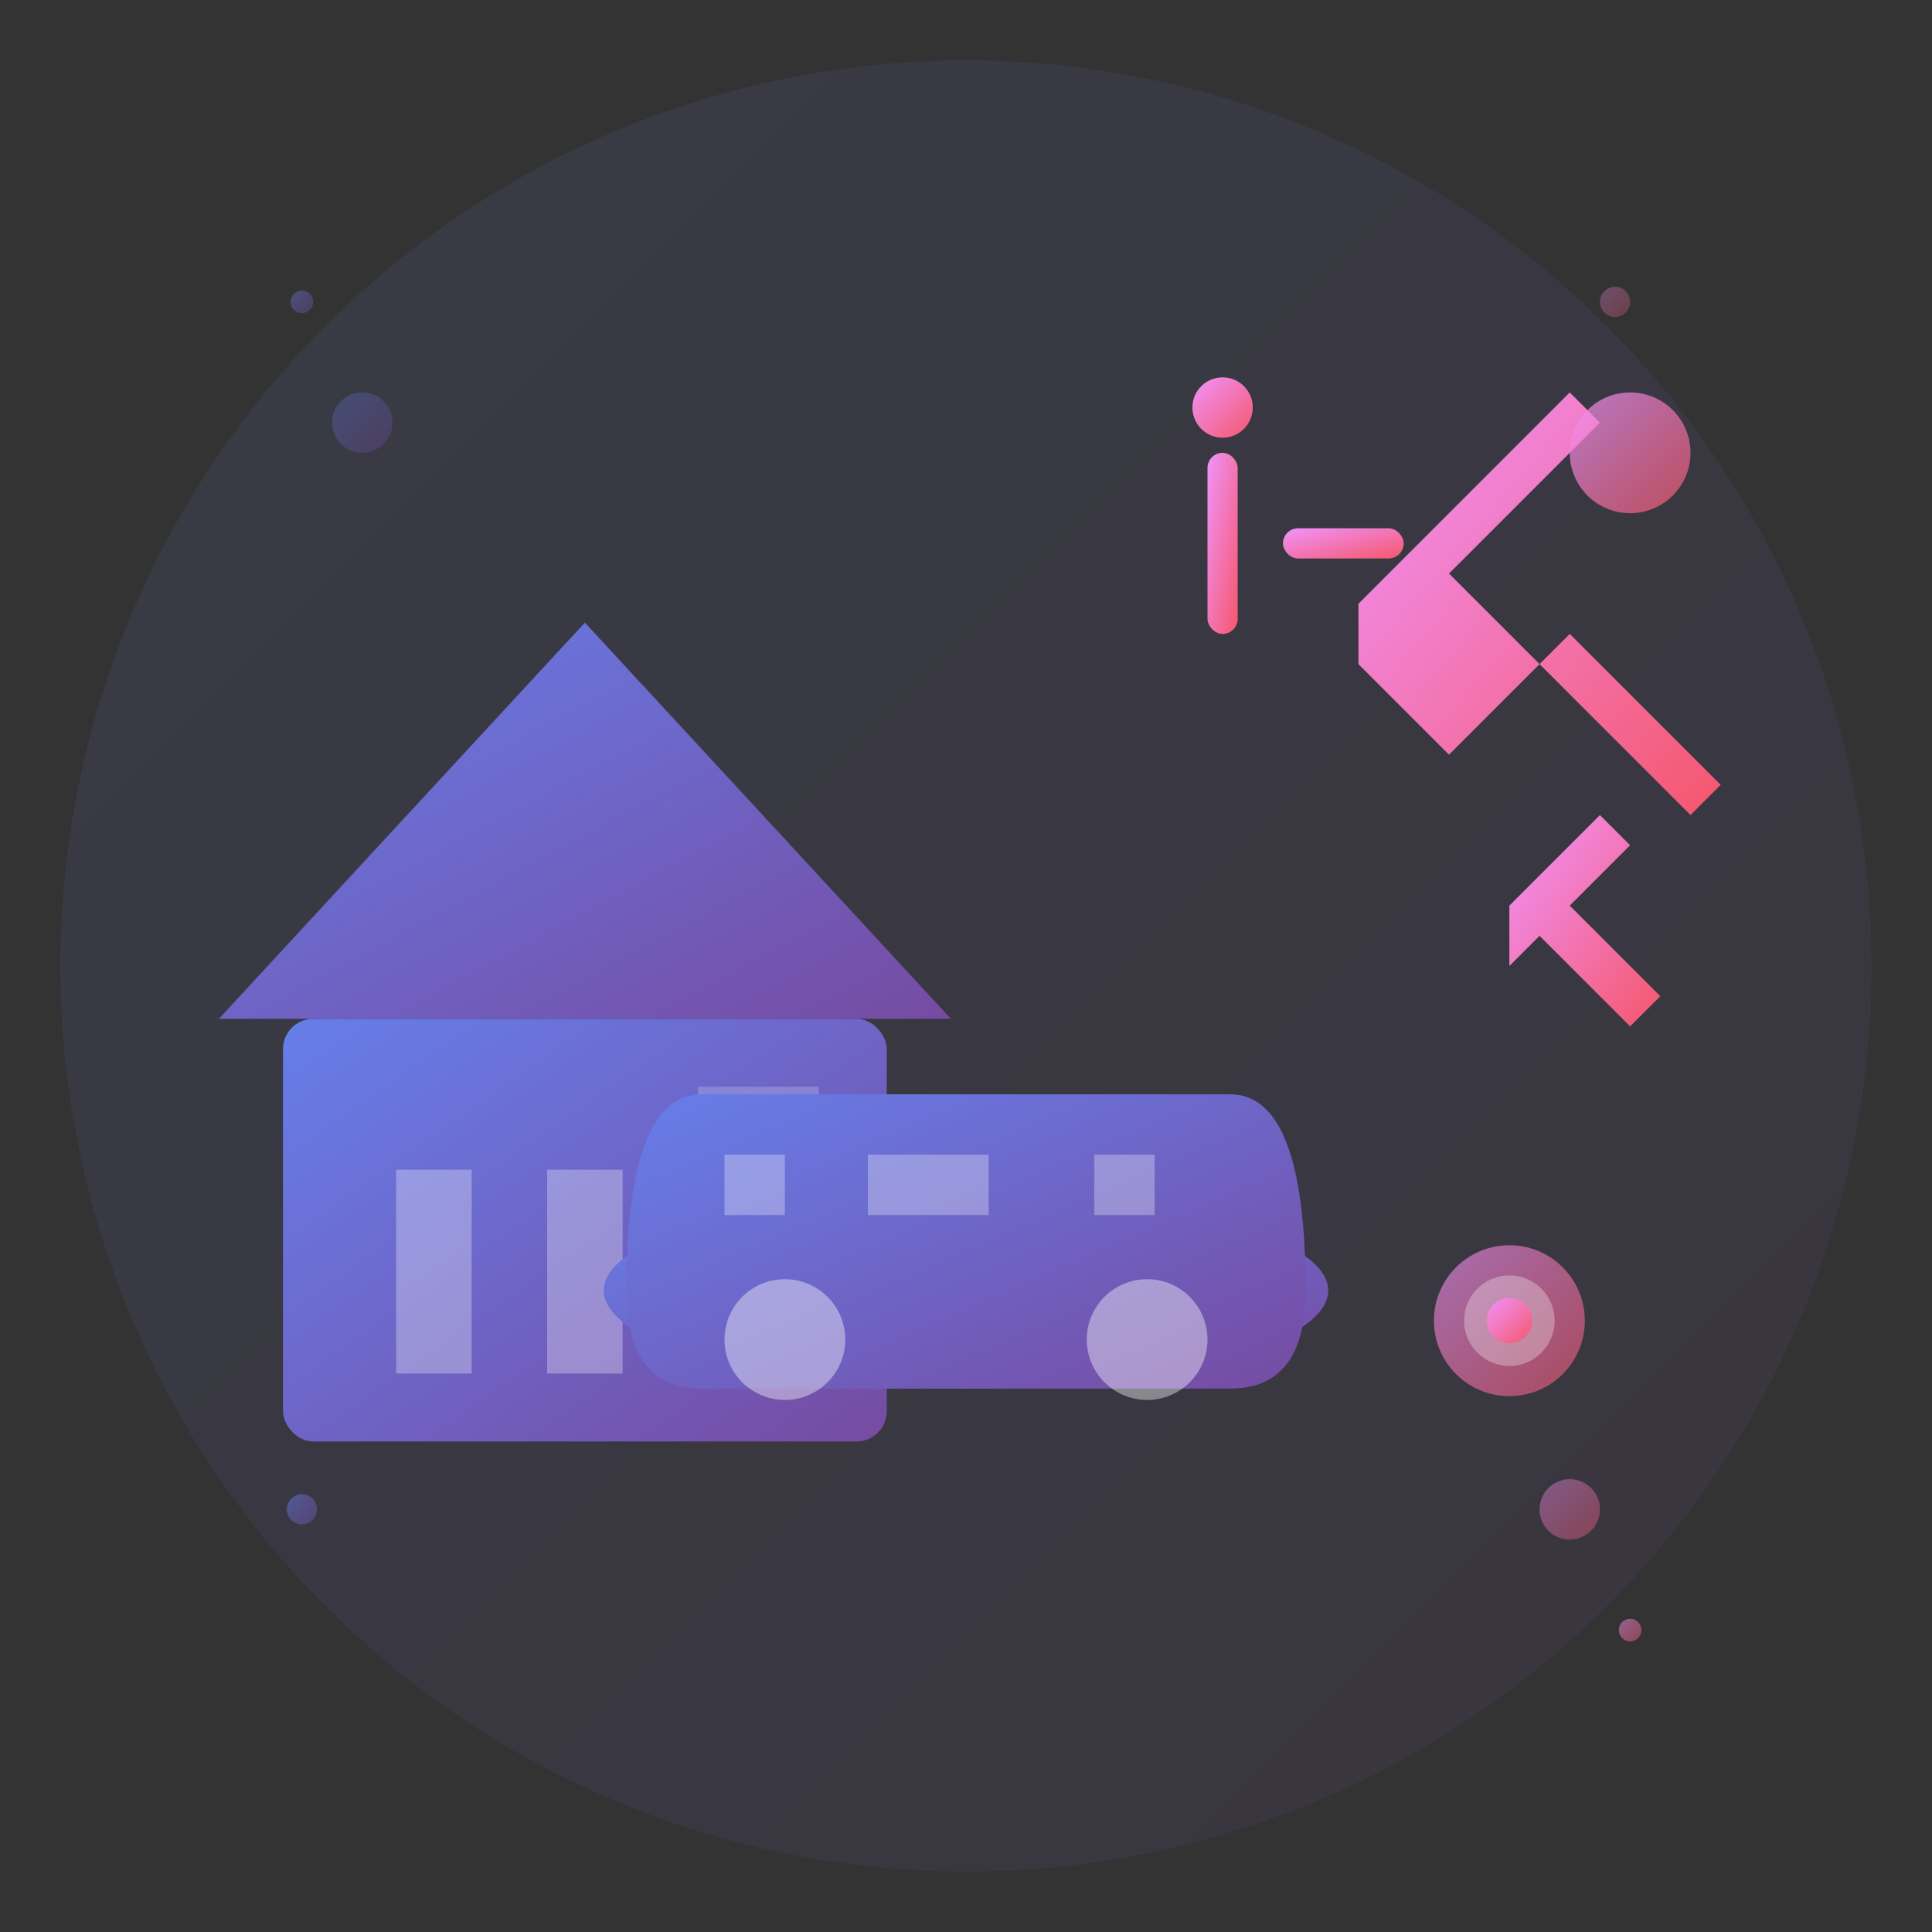 <svg width="512" height="512" viewBox="0 0 512 512" xmlns="http://www.w3.org/2000/svg">
  <rect x="0" y="0" width="512" height="512" fill="#333333" stroke="none"/>
  <defs>
    <linearGradient id="iconGradient512" x1="0%" y1="0%" x2="100%" y2="100%">
      <stop offset="0%" style="stop-color:#667eea;stop-opacity:1" />
      <stop offset="100%" style="stop-color:#764ba2;stop-opacity:1" />
    </linearGradient>
    <linearGradient id="toolIconGradient512" x1="0%" y1="0%" x2="100%" y2="100%">
      <stop offset="0%" style="stop-color:#f093fb;stop-opacity:1" />
      <stop offset="100%" style="stop-color:#f5576c;stop-opacity:1" />
    </linearGradient>
  </defs>
  
  <!-- Background Circle -->
  <circle cx="256" cy="256" r="240" fill="url(#iconGradient512)" opacity="0.1"/>
  
  <!-- Workshop Building -->
  <rect x="75" y="270" width="160" height="112" fill="url(#iconGradient512)" rx="8"/>
  <polygon points="58,270 155,165 252,270" fill="url(#iconGradient512)"/>
  <rect x="105" y="310" width="20" height="54" fill="#fff" opacity="0.3"/>
  <rect x="145" y="310" width="20" height="54" fill="#fff" opacity="0.3"/>
  <rect x="185" y="288" width="32" height="76" fill="#fff" opacity="0.2"/>
  
  <!-- Car Silhouette -->
  <ellipse cx="256" cy="342" rx="96" ry="26" fill="url(#iconGradient512)"/>
  <path d="M166,342 Q166,290 186,290 L326,290 Q346,290 346,342 Q346,368 326,368 L186,368 Q166,368 166,342" fill="url(#iconGradient512)"/>
  <circle cx="208" cy="355" r="16" fill="#fff" opacity="0.4"/>
  <circle cx="304" cy="355" r="16" fill="#fff" opacity="0.4"/>
  <rect x="192" y="306" width="16" height="16" fill="#fff" opacity="0.3"/>
  <rect x="230" y="306" width="32" height="16" fill="#fff" opacity="0.3"/>
  <rect x="290" y="306" width="16" height="16" fill="#fff" opacity="0.3"/>
  
  <!-- Wrench/Tools -->
  <path d="M360,160 L416,104 L424,112 L384,152 L408,176 L416,168 L456,208 L448,216 L408,176 L384,200 L360,176 Z" fill="url(#toolIconGradient512)"/>
  <circle cx="432" cy="120" r="16" fill="url(#toolIconGradient512)" opacity="0.7"/>
  <path d="M400,240 L424,216 L432,224 L416,240 L440,264 L432,272 L408,248 L400,256 L400,240 Z" fill="url(#toolIconGradient512)"/>
  
  <!-- Additional Tools -->
  <rect x="320" y="120" width="8" height="48" fill="url(#toolIconGradient512)" rx="4"/>
  <circle cx="324" cy="108" r="8" fill="url(#toolIconGradient512)"/>
  <rect x="340" y="140" width="32" height="8" fill="url(#toolIconGradient512)" rx="4"/>
  
  <!-- Decorative Elements -->
  <circle cx="96" cy="112" r="8" fill="url(#iconGradient512)" opacity="0.3"/>
  <circle cx="416" cy="400" r="8" fill="url(#toolIconGradient512)" opacity="0.4"/>
  <circle cx="80" cy="400" r="4" fill="url(#iconGradient512)" opacity="0.5"/>
  <circle cx="428" cy="80" r="4" fill="url(#toolIconGradient512)" opacity="0.3"/>
  <circle cx="80" cy="80" r="3" fill="url(#iconGradient512)" opacity="0.4"/>
  <circle cx="432" cy="432" r="3" fill="url(#toolIconGradient512)" opacity="0.5"/>
  
  <!-- Gear Elements -->
  <g transform="translate(400,350)">
    <circle cx="0" cy="0" r="20" fill="url(#toolIconGradient512)" opacity="0.6"/>
    <circle cx="0" cy="0" r="12" fill="#fff" opacity="0.3"/>
    <circle cx="0" cy="0" r="6" fill="url(#toolIconGradient512)"/>
  </g>
</svg>